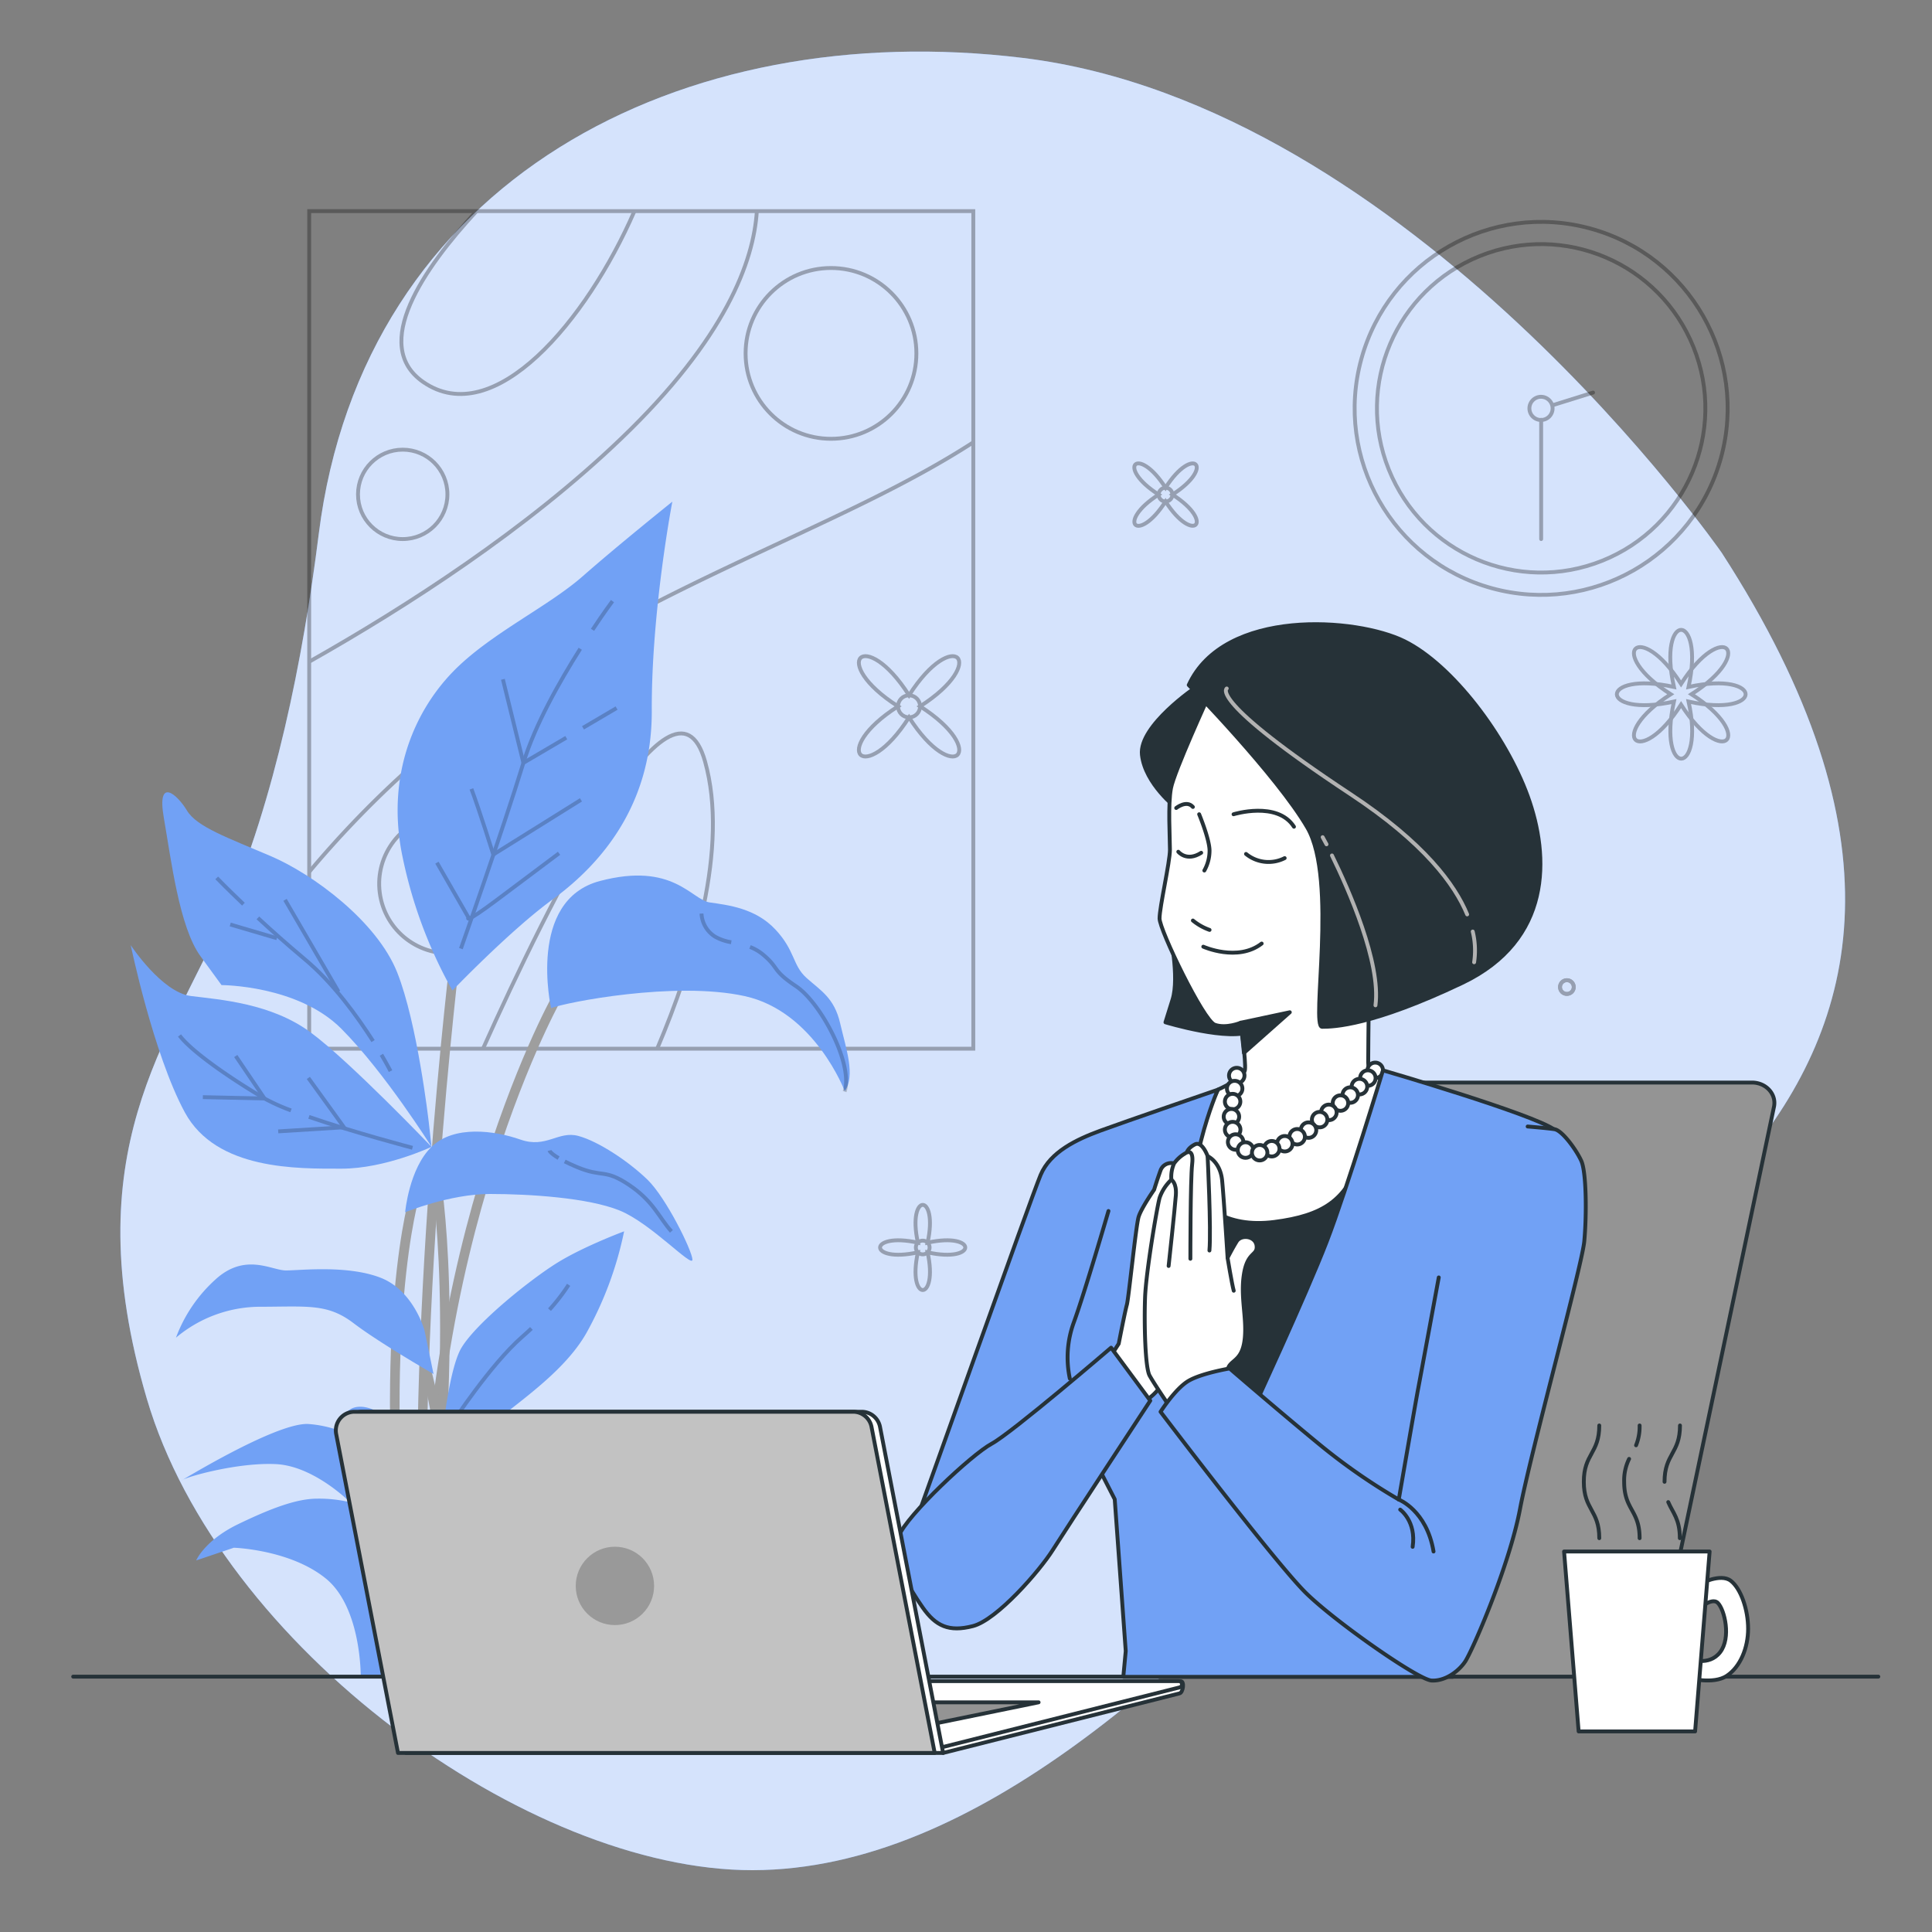 <svg xmlns="http://www.w3.org/2000/svg" viewBox="0 0 500 500"><rect x="0" y="0" width="500" height="500" fill="#808080" stroke="none"/><g id="freepik--background-simple--inject-10"><path d="M445.59,143.07S365.19,27.31,264.81,15C176.2,4.19,94,46.56,82.5,138.13c-4.08,32.62-11.34,68.71-24.24,98.48C43.79,270,19.1,297.78,38,362s98.77,122.12,156.82,122S307.41,431,352.4,383,540.66,290,445.59,143.07Z" style="fill:#71A1F5"></path><path d="M445.59,143.07S365.19,27.31,264.81,15C176.2,4.19,94,46.56,82.5,138.13c-4.08,32.62-11.34,68.71-24.24,98.48C43.79,270,19.1,297.78,38,362s98.77,122.12,156.82,122S307.41,431,352.4,383,540.66,290,445.59,143.07Z" style="fill:#fff;opacity:0.7"></path></g><g id="freepik--Picture--inject-10"><g style="opacity:0.3"><rect x="80.02" y="54.64" width="171.87" height="216.76" style="fill:none;stroke:#000;stroke-miterlimit:10"></rect><path d="M80,225.67a263.13,263.13,0,0,1,51.21-46.87c41-28.78,87.66-42.92,120.66-64.32" style="fill:none;stroke:#000;stroke-miterlimit:10"></path><path d="M80,171.26c25.52-14.42,56.29-34.31,80.68-57.69,27.14-26,34.38-46,35.19-58.93" style="fill:none;stroke:#000;stroke-miterlimit:10"></path><path d="M125,271.4c17-37.91,49.29-103.44,57.46-74.35,6.25,22.3-3,52.23-12.38,74.35" style="fill:none;stroke:#000;stroke-miterlimit:10"></path><path d="M123.33,54.64c-13.68,14.8-27.46,34.7-13.85,44.19,18.32,12.77,42.34-15.75,54.71-44.19" style="fill:none;stroke:#000;stroke-miterlimit:10"></path><circle cx="215.06" cy="91.46" r="22.1" style="fill:none;stroke:#000;stroke-miterlimit:10"></circle><circle cx="104.22" cy="127.94" r="11.57" style="fill:none;stroke:#000;stroke-miterlimit:10"></circle><circle cx="116.13" cy="228.73" r="18" transform="translate(-48.61 32.1) rotate(-13.04)" style="fill:none;stroke:#000;stroke-miterlimit:10"></circle></g></g><g id="freepik--Plant--inject-10"><path d="M109.74,429.47c-6-101,32.72-170.85,33.11-171.55L145,259.2c-.39.69-38.75,69.95-32.81,170.22Z" style="fill:#9e9e9e"></path><path d="M108.93,421.23c-4.47-75.43,7.77-175.13,7.89-176.13l2.46.4c-.13,1-12.34,100.48-7.88,175.69Z" style="fill:#9e9e9e"></path><path d="M104.14,418.94c-4.31-39.94-3.51-67.83-2.07-84.19,1.56-17.81,4.11-26,4.22-26.37l2.36.83c-.1.33-10.24,33.66-2.05,109.57Z" style="fill:#9e9e9e"></path><path d="M113.32,399.28l-2.46-.35c6.62-64.84.37-96.2.3-96.51l2.42-.41C113.65,302.32,120,334,113.32,399.28Z" style="fill:#9e9e9e"></path><path d="M116.33,415.22l-2.47-.24c2.42-42.44-6.27-65.1-6.36-65.32l2.29-.82C110.16,349.77,118.78,372.17,116.33,415.22Z" style="fill:#9e9e9e"></path><path d="M117.09,256.35a119.81,119.81,0,0,1-13.23-36.21c-3.65-20.23,3.69-36.22,13.17-46.1s24.71-16.93,33.79-24.92S174,129.83,174,129.83s-5.43,28.22-5.32,54.09-14.8,40.92-25.76,48.92S117.09,256.35,117.09,256.35Z" style="fill:#71A1F5"></path><path d="M142.62,260.91S136.31,233,155.26,228s23.71,4.87,28.41,5.55,11.82,1.46,17,7,4.38,9.23,8.05,12.53,7.18,5.13,8.71,11.74,4,13.46,1.2,17.57c0,0-7.83-20.64-25.91-24.6S146.32,259.43,142.62,260.91Z" style="fill:#71A1F5"></path><path d="M110.94,290.22s-2.91-25.4-8.15-38.57-21.73-25.4-32.74-30.1S50.93,214,48.4,209.79s-7.89-8.94-6,1.88,4,28.22,9.45,35.75l5.48,7.52s19.75,0,31,11.29,23.35,30.57,23.35,30.57Z" style="fill:#71A1F5"></path><path d="M111.68,296.8s-21.12-22.1-31.31-29.63-23.39-8.46-30.95-9.4S33.83,244.6,33.83,244.6s5.85,28.22,14,43.27,29.29,14.58,40.58,14.58S111.68,296.8,111.68,296.8Z" style="fill:#71A1F5"></path><path d="M104.85,313.74s1-11.29,6.83-16.94,16.29-4.23,23-1.88,9.78-2.35,15-.94,13,6.59,17.86,11.29,11.56,18.34,11.66,20.7-10.73-9.41-18.86-12.7S137.11,309,126.76,309,104.85,313.74,104.85,313.74Z" style="fill:#71A1F5"></path><path d="M109.86,344.31S107.08,334,98.48,330.67,77.71,328.79,74,328.79s-10.54-4.71-18.25,2.35a38.16,38.16,0,0,0-10.21,15.05,33.93,33.93,0,0,1,21.32-8c12.69,0,17.83-.94,24.63,4.24S112.2,355.6,112.2,355.6Z" style="fill:#71A1F5"></path><path d="M113.64,379.35s1.84-24,5.8-30.57,18.09-17.88,25-22.11,17.08-8,17.08-8A91.86,91.86,0,0,1,151.75,345c-7.46,13.17-25.89,22.58-28,27.76a55.33,55.33,0,0,0-2.92,8.93s-.7-5.64,11.92-7.52,23.57,1.41,28,6.11,10.28,9.88,11.69,9.88,10.6,6.11,10.6,6.11-6.94,2.82-17.41,0-19.57-7-26.15-7-19.66,2.35-19.66,2.35,20.83,3.29,24.2,5.17,15.35,7.53,15.35,7.53-15,.94-22.85,4.7-11.38,9.41-11.75,11.76-.69,6.12-.69,6.12l.28,7.05h-31s.21-17.87-9-25.4-23.84-8-23.84-8l-9.75,3.29s2.15-5.18,10.91-9.41,15.25-6.58,20.43-6.58a34.35,34.35,0,0,1,8.5.94s-9.32-9.41-19.22-9.88S48.37,382.17,47,383.11s24.31-15.05,32.8-14.58a30,30,0,0,1,14.79,5.18L90,365.24s4-4.7,13.84,4.7Z" style="fill:#71A1F5"></path><g style="opacity:0.2"><path d="M153.34,163c3-4.54,5.17-7.43,5.17-7.43" style="fill:none;stroke:#000;stroke-miterlimit:10"></path><path d="M119.28,245.5s10.51-29.64,16.18-48.07c3-9.87,9.43-21.17,14.71-29.53" style="fill:none;stroke:#000;stroke-miterlimit:10"></path><path d="M144.68,220.83s-7.09,5.31-16,12-7.45,4.61-7.45,4.61l-8.15-14.18" style="fill:none;stroke:#000;stroke-miterlimit:10"></path><path d="M122,204.16c2.13,5.68,5.67,17,5.67,17L150.35,207" style="fill:none;stroke:#000;stroke-miterlimit:10"></path><line x1="150.88" y1="188.36" x2="159.57" y2="183.25" style="fill:none;stroke:#000;stroke-miterlimit:10"></line><polyline points="130.15 175.8 135.46 197.43 146.55 190.91" style="fill:none;stroke:#000;stroke-miterlimit:10"></polyline><path d="M194.1,245.08a11.77,11.77,0,0,1,3.41,2c4.25,3.55,2.13,3.9,8.51,8.16s14.86,20.13,12.57,27.26" style="fill:none;stroke:#000;stroke-miterlimit:10"></path><path d="M181.55,236.43a7.47,7.47,0,0,0,3.55,6,12.6,12.6,0,0,0,4.15,1.42" style="fill:none;stroke:#000;stroke-miterlimit:10"></path><path d="M63,234c-4.33-4.12-6.91-6.8-6.91-6.8" style="fill:none;stroke:#000;stroke-miterlimit:10"></path><path d="M96.55,269.43c-4-6.23-10.23-15-17.81-21.3-4.5-3.77-8.59-7.42-12-10.58" style="fill:none;stroke:#000;stroke-miterlimit:10"></path><path d="M101.07,277.2s-.83-1.64-2.36-4.23" style="fill:none;stroke:#000;stroke-miterlimit:10"></path><line x1="87.6" y1="256.64" x2="73.77" y2="232.88" style="fill:none;stroke:#000;stroke-miterlimit:10"></line><line x1="71.65" y1="242.81" x2="59.59" y2="239.26" style="fill:none;stroke:#000;stroke-miterlimit:10"></line><path d="M75.31,287.37a49.75,49.75,0,0,1-6.85-3.08c-8.51-5-18.8-12.05-22-16.31" style="fill:none;stroke:#000;stroke-miterlimit:10"></path><path d="M106.75,297.05s-15-3.94-26.8-8" style="fill:none;stroke:#000;stroke-miterlimit:10"></path><polyline points="52.5 283.94 68.45 284.29 61.01 273.3" style="fill:none;stroke:#000;stroke-miterlimit:10"></polyline><polyline points="72 292.8 89.02 291.74 79.8 278.97" style="fill:none;stroke:#000;stroke-miterlimit:10"></polyline><path d="M146.15,300.58c.85.43,1.88.91,3.14,1.44,6.74,2.83,7.09.35,13.47,4.61s7.8,8.5,11,12.05" style="fill:none;stroke:#000;stroke-miterlimit:10"></path><path d="M142.2,297.76s.16.65,2.36,1.95" style="fill:none;stroke:#000;stroke-miterlimit:10"></path><path d="M142.21,338.94a51.81,51.81,0,0,0,4.95-6.43" style="fill:none;stroke:#000;stroke-miterlimit:10"></path><path d="M117,368.32S127,353.07,135.11,346c.85-.74,1.66-1.48,2.42-2.2" style="fill:none;stroke:#000;stroke-miterlimit:10"></path></g></g><g id="freepik--Table--inject-10"><line x1="486.11" y1="433.91" x2="18.94" y2="433.91" style="fill:none;stroke:#263238;stroke-linecap:round;stroke-linejoin:round"></line></g><g id="freepik--Character--inject-10"><path d="M453.41,280.16H338.17a5.68,5.68,0,0,0-5.7,4.3L301,433.91H428.1l31-147.45C459.8,283.19,457.06,280.16,453.41,280.16Z" style="fill:#949494;stroke:#263238;stroke-linecap:round;stroke-linejoin:round"></path><path d="M309.53,177.82s-14.84,10-14,17.53,8.9,13.76,8.9,13.76,11.06-26.7,11.87-27S309.53,177.82,309.53,177.82Z" style="fill:#263238;stroke:#263238;stroke-linecap:round;stroke-linejoin:round"></path><path d="M302.72,241.13s2.56,11.72.73,17.58l-1.83,5.86s16.84,5.12,22.34,2.19,6.22-4.76,6.22-4.76S308.94,238.2,302.72,241.13Z" style="fill:#263238;stroke:#263238;stroke-linecap:round;stroke-linejoin:round"></path><path d="M299.9,298.62s29.06-2,43.59,0S359.77,301,359.77,301s-12.79,44.46-20.93,61.9-26.73,32.25-26.73,32.25S283.33,345.7,299.9,298.62Z" style="fill:#263238;stroke:#263238;stroke-linecap:round;stroke-linejoin:round"></path><path d="M312.76,180.25s-8.9,19.42-9.71,23.73-.27,12.68-.27,15.92-2.69,14.83-2.69,17.8,11.32,26.43,14.29,27.5,6.74-.53,6.74-.53,1.35,10,1.08,12.19-7,5.13-7,5.13-8.9,17.53-7,23.73,8.9,12.14,21.57,10.52,18.61-5.67,22.12-16.18,6.2-21,6.2-21-4,.48-4-4.11.27-26.43.27-26.43,3.77-37.75-7.83-53.13S316.81,173,312.76,180.25Z" style="fill:#fff;stroke:#263238;stroke-linecap:round;stroke-linejoin:round"></path><path d="M307.64,177.28s22.92,23.47,30.74,36.95.81,51.51,3.78,51.51,13-.29,36.23-11.35,22.66-32.63,17-48.27-19.51-34-31.91-40.16S316.81,157.33,307.64,177.28Z" style="fill:#263238;stroke:#263238;stroke-linecap:round;stroke-linejoin:round"></path><path d="M344.71,221.39c4.3,8.79,12.71,27.74,11.26,38.79" style="fill:none;stroke:#b2b2b2;stroke-linecap:round;stroke-linejoin:round"></path><path d="M342.3,216.66s.36.67,1,1.85" style="fill:none;stroke:#b2b2b2;stroke-linecap:round;stroke-linejoin:round"></path><path d="M381.14,241.08a20.5,20.5,0,0,1,.36,7.95" style="fill:none;stroke:#b2b2b2;stroke-linecap:round;stroke-linejoin:round"></path><path d="M317.48,178.18s-5,2.87,32,27.33c19.14,12.63,27.05,23.44,30.22,31.14" style="fill:none;stroke:#b2b2b2;stroke-linecap:round;stroke-linejoin:round"></path><path d="M322.47,221a9.2,9.2,0,0,0,10,1.08" style="fill:none;stroke:#263238;stroke-linecap:round;stroke-linejoin:round"></path><path d="M304.94,220.43s2.16,2.7,5.93.27" style="fill:none;stroke:#263238;stroke-linecap:round;stroke-linejoin:round"></path><path d="M310.34,210.73s2.69,6.47,2.69,9.44a10.54,10.54,0,0,1-1.35,5.12" style="fill:none;stroke:#263238;stroke-linecap:round;stroke-linejoin:round"></path><path d="M308.72,238.23a14.42,14.42,0,0,0,4.31,2.43" style="fill:none;stroke:#263238;stroke-linecap:round;stroke-linejoin:round"></path><path d="M311.41,245s8.9,4,15.11-.81" style="fill:none;stroke:#263238;stroke-linecap:round;stroke-linejoin:round"></path><path d="M319.24,210.73s11.32-3.51,15.64,3.23" style="fill:none;stroke:#263238;stroke-linecap:round;stroke-linejoin:round"></path><path d="M304.4,209.11s2.7-2.16,4.32-.27" style="fill:none;stroke:#263238;stroke-linecap:round;stroke-linejoin:round"></path><polygon points="321.12 264.67 333.8 261.97 321.93 272.49 321.12 264.67" style="fill:#263238;stroke:#263238;stroke-linecap:round;stroke-linejoin:round"></polygon><path d="M322.07,278.35a2,2,0,1,1-2-2A2,2,0,0,1,322.07,278.35Z" style="fill:#fff;stroke:#263238;stroke-linecap:round;stroke-linejoin:round"></path><path d="M321.53,281.72a2,2,0,1,1-2-2A2,2,0,0,1,321.53,281.72Z" style="fill:#fff;stroke:#263238;stroke-linecap:round;stroke-linejoin:round"></path><path d="M321,285.09a2,2,0,1,1-2-2A2,2,0,0,1,321,285.09Z" style="fill:#fff;stroke:#263238;stroke-linecap:round;stroke-linejoin:round"></path><path d="M357.91,277a2,2,0,1,1-2-2A2,2,0,0,1,357.91,277Z" style="fill:#fff;stroke:#263238;stroke-linecap:round;stroke-linejoin:round"></path><path d="M356,279a2,2,0,1,1-2-2A2,2,0,0,1,356,279Z" style="fill:#fff;stroke:#263238;stroke-linecap:round;stroke-linejoin:round"></path><circle cx="351.82" cy="281.22" r="2.02" style="fill:#fff;stroke:#263238;stroke-linecap:round;stroke-linejoin:round"></circle><path d="M351.44,283.4a2,2,0,1,1-2-2A2,2,0,0,1,351.44,283.4Z" style="fill:#fff;stroke:#263238;stroke-linecap:round;stroke-linejoin:round"></path><path d="M348.91,285.47a2,2,0,1,1-2-2A2,2,0,0,1,348.91,285.47Z" style="fill:#fff;stroke:#263238;stroke-linecap:round;stroke-linejoin:round"></path><circle cx="343.91" cy="287.88" r="2.02" style="fill:#fff;stroke:#263238;stroke-linecap:round;stroke-linejoin:round"></circle><path d="M343.52,289.76a2,2,0,1,1-2-2A2,2,0,0,1,343.52,289.76Z" style="fill:#fff;stroke:#263238;stroke-linecap:round;stroke-linejoin:round"></path><path d="M340.65,292.47a2,2,0,1,1-2-2A2,2,0,0,1,340.65,292.47Z" style="fill:#fff;stroke:#263238;stroke-linecap:round;stroke-linejoin:round"></path><path d="M337.71,294.19a2,2,0,1,1-2-2A2,2,0,0,1,337.71,294.19Z" style="fill:#fff;stroke:#263238;stroke-linecap:round;stroke-linejoin:round"></path><path d="M334.5,296a2,2,0,1,1-2-2A2,2,0,0,1,334.5,296Z" style="fill:#fff;stroke:#263238;stroke-linecap:round;stroke-linejoin:round"></path><path d="M320.69,289a2,2,0,1,1-2-2A2,2,0,0,1,320.69,289Z" style="fill:#fff;stroke:#263238;stroke-linecap:round;stroke-linejoin:round"></path><circle cx="319.01" cy="292.35" r="2.02" style="fill:#fff;stroke:#263238;stroke-linecap:round;stroke-linejoin:round"></circle><path d="M321.78,295.55a2,2,0,1,1-2-2A2,2,0,0,1,321.78,295.55Z" style="fill:#fff;stroke:#263238;stroke-linecap:round;stroke-linejoin:round"></path><circle cx="322.34" cy="297.63" r="2.02" style="fill:#fff;stroke:#263238;stroke-linecap:round;stroke-linejoin:round"></circle><path d="M331.13,297.29a2,2,0,1,1-2-2A2,2,0,0,1,331.13,297.29Z" style="fill:#fff;stroke:#263238;stroke-linecap:round;stroke-linejoin:round"></path><path d="M328,298.32a2,2,0,1,1-2-2A2,2,0,0,1,328,298.32Z" style="fill:#fff;stroke:#263238;stroke-linecap:round;stroke-linejoin:round"></path><path d="M357.91,277s-9.2,30.46-14.59,44.41-19.65,44.69-19.65,44.69-13.31-18.38-15.53-40.89,7.05-43.2,7.05-43.2-24.46,8.41-30.48,10.63-12.87,5.41-15.4,11.43-30.82,85.89-32.09,89.06-3.8,3.49-.31,8.88,20.28,5.7,23.45,2.85S281.83,375,281.83,375l6.66,13,2.85,39.3-.63,6.66H376l-1-23.14s31.72-79.86,34.26-93.49-1.27-20.92-7-25S357.91,277,357.91,277Z" style="fill:#71A1F5;stroke:#263238;stroke-linecap:round;stroke-linejoin:round"></path><path d="M303.84,301.1a2.9,2.9,0,0,0-3.52,1.87c-.93,2.58-1.64,4.93-1.64,4.93s-3.28,4.7-4,7-2.58,21.12-3.05,22.77-2.11,10.09-2.11,10.09l-2.58,4,6.8,11.73s3.76-.23,7.28-5.63,3.52-4.93,4.22-11.73,1.41-43.89,1.41-43.89S305.25,300.63,303.84,301.1Z" style="fill:#fff;stroke:#263238;stroke-linecap:round;stroke-linejoin:round"></path><path d="M317.69,360s-.7-4.93.47-6.57,3.52-1.88,4-7.27-1.17-10.57-.23-16.43,3.52-4.7,3.28-7.28-4-3.05-5.16-1.17-2.35,4.22-2.35,4.22-.94-15-1.41-19.95-3.75-6.33-3.75-6.33-1.41-4-3.29-3.05-2.11,2.11-2.11,2.11a9,9,0,0,0-3.29,2.82,8.64,8.64,0,0,0-.7,4.22,11.44,11.44,0,0,0-3.05,4.69c-.7,2.59-3.52,19.25-3.76,25.82s0,18.07,1.18,20.18,4.22,6.57,4.22,6.57l1.88,5.64S312.53,360.94,317.69,360Z" style="fill:#fff;stroke:#263238;stroke-linecap:round;stroke-linejoin:round"></path><path d="M303.14,305.32s1.41.7,1.17,4-1.87,18.31-1.87,18.31" style="fill:#fff;stroke:#263238;stroke-linecap:round;stroke-linejoin:round"></path><path d="M307.13,298.28s1.87-1.1,1.4,3-.46,24.49-.46,24.49" style="fill:#fff;stroke:#263238;stroke-linecap:round;stroke-linejoin:round"></path><path d="M312.53,299.22s.94,19,.47,24.41" style="fill:#fff;stroke:#263238;stroke-linecap:round;stroke-linejoin:round"></path><path d="M317.69,325.5s1.14,6.9,1.6,8.54" style="fill:#fff;stroke:#263238;stroke-linecap:round;stroke-linejoin:round"></path><path d="M287.55,348.78l10.14,13.71s-21.82,33.22-25.23,38.64-14.45,18.1-20.67,19.7-9.63,0-13-4.81-8.43-13-6.22-18.47,18.86-21.11,24.08-23.92S287.55,348.78,287.55,348.78Z" style="fill:#71A1F5;stroke:#263238;stroke-linecap:round;stroke-linejoin:round"></path><path d="M395.36,291.54s5,.4,6.94.7,5.51,5.12,6.91,8.13,1.41,14.45.8,20.87-13.82,54.43-16.63,69.28-12.46,37-14.26,39.59-5.22,5-8.63,4.81-24.57-14.93-32.4-22.55-37.74-47-37.74-47,3.82-6,7.23-8,10.64-3.21,10.64-3.21S331.46,365.6,341.7,374A155.55,155.55,0,0,0,362,388.08s4.42-25.58,5-28.59,5.35-28.89,5.35-28.89" style="fill:#71A1F5;stroke:#263238;stroke-linecap:round;stroke-linejoin:round"></path><path d="M362,388.08s7.23,2.81,9,13.45" style="fill:none;stroke:#263238;stroke-linecap:round;stroke-linejoin:round"></path><path d="M362.37,390.69s4.22,3,3.22,9.63" style="fill:none;stroke:#263238;stroke-linecap:round;stroke-linejoin:round"></path><path d="M276.87,356.77a26.3,26.3,0,0,1,1-14.45c2.81-7.63,9-28.91,9-28.91" style="fill:none;stroke:#263238;stroke-linecap:round;stroke-linejoin:round"></path></g><g id="freepik--Flowers--inject-10"><g style="opacity:0.3"><path d="M437.75,179.67c17,10.87,8.18,19.68-2.69,2.69-10.86,17-19.67,8.18-2.68-2.69-17-10.86-8.18-19.67,2.68-2.68C445.93,160,454.73,168.81,437.75,179.67Z" style="fill:none;stroke:#000;stroke-miterlimit:10"></path><path d="M437,177.78c19.69-4.33,19.69,8.12,0,3.79,4.33,19.7-8.12,19.7-3.79,0-19.7,4.33-19.7-8.12,0-3.79C428.84,158.08,441.29,158.08,437,177.78Z" style="fill:none;stroke:#000;stroke-miterlimit:10"></path></g><g style="opacity:0.3"><path d="M303.42,128c11.25,7.19,5.41,13-1.78,1.78-7.19,11.25-13,5.41-1.78-1.78-11.25-7.19-5.41-13,1.78-1.78C308.83,115,314.67,120.82,303.42,128Z" style="fill:none;stroke:#000;stroke-miterlimit:10"></path><circle cx="301.64" cy="128.01" r="1.78" style="fill:none;stroke:#000;stroke-miterlimit:10"></circle></g><g style="opacity:0.3"><circle cx="238.8" cy="322.85" r="1.78" style="fill:none;stroke:#000;stroke-miterlimit:10"></circle><path d="M240.06,321.6c13-2.87,13,5.38,0,2.51,2.87,13-5.38,13-2.51,0-13.05,2.87-13.05-5.38,0-2.51C234.68,308.56,242.93,308.56,240.06,321.6Z" style="fill:none;stroke:#000;stroke-miterlimit:10"></path></g><g style="opacity:0.3"><circle cx="405.51" cy="255.45" r="1.78" style="fill:none;stroke:#000;stroke-miterlimit:10"></circle><circle cx="405.51" cy="255.45" r="1.78" style="fill:none;stroke:#000;stroke-miterlimit:10"></circle></g><g style="opacity:0.3"><path d="M238.12,182.8c18.07,11.56,8.7,20.92-2.86,2.85-11.56,18.07-20.93,8.71-2.85-2.85-18.08-11.56-8.71-20.93,2.85-2.86C246.82,161.87,256.19,171.24,238.12,182.8Z" style="fill:none;stroke:#000;stroke-miterlimit:10"></path><circle cx="235.26" cy="182.8" r="2.85" style="fill:none;stroke:#000;stroke-miterlimit:10"></circle></g></g><g id="freepik--Clock--inject-10"><g style="opacity:0.3"><circle cx="398.85" cy="105.69" r="48.26" transform="translate(191.41 462.37) rotate(-74.66)" style="fill:none;stroke:#000;stroke-linecap:round;stroke-linejoin:round"></circle><circle cx="398.85" cy="105.69" r="42.49" transform="translate(-10.64 156.38) rotate(-21.9)" style="fill:none;stroke:#000;stroke-linecap:round;stroke-linejoin:round"></circle><path d="M401.81,105.69a3,3,0,1,1-3-3A3,3,0,0,1,401.81,105.69Z" style="fill:none;stroke:#000;stroke-linecap:round;stroke-linejoin:round"></path><line x1="402" y1="104.81" x2="412.28" y2="101.6" style="fill:none;stroke:#000;stroke-linecap:round;stroke-linejoin:round"></line><line x1="398.85" y1="108.65" x2="398.85" y2="139.51" style="fill:none;stroke:#000;stroke-linecap:round;stroke-linejoin:round"></line></g></g><g id="freepik--Device--inject-10"><path d="M244.08,453.66l61.18-15.41c.95-.23,1.31-3.14.34-3.14l-90.25,1.52Z" style="fill:#fff;stroke:#263238;stroke-linecap:round;stroke-linejoin:round"></path><path d="M244.08,452.11l61.18-15.41a.82.82,0,0,0-.2-1.62H215.35Z" style="fill:#fff;stroke:#263238;stroke-linecap:round;stroke-linejoin:round"></path><polygon points="237.91 440.56 268.79 440.56 234.39 447.6 237.91 440.56" style="fill:#949494;stroke:#263238;stroke-linecap:round;stroke-linejoin:round"></polygon><path d="M244.08,453.66h-139l-16-82.53a4.85,4.85,0,0,1,4.76-5.77H223a4.84,4.84,0,0,1,4.75,3.93Z" style="fill:#fff;stroke:#263238;stroke-linecap:round;stroke-linejoin:round"></path><path d="M241.9,453.66H103L87,371.13a4.85,4.85,0,0,1,4.75-5.77H220.79a4.85,4.85,0,0,1,4.76,3.93Z" style="fill:#c2c2c2;stroke:#263238;stroke-linecap:round;stroke-linejoin:round"></path><circle cx="159.14" cy="410.43" r="10.14" style="fill:#999"></circle></g><g id="freepik--Mug--inject-10"><path d="M439.92,409.9s5.37-2.83,8-.8,4.49,7.48,4.49,12.41-2,9.86-5.51,12.19-9.87.58-9.87.58l.29-4.94s4.94,2,7.84-1.74,1.16-11-.58-12.76-5.8,2.32-5.8,2.32Z" style="fill:#fff;stroke:#263238;stroke-linecap:round;stroke-linejoin:round"></path><polygon points="442.45 401.53 404.78 401.53 408.55 448.09 438.69 448.09 442.45 401.53" style="fill:#fff;stroke:#263238;stroke-linecap:round;stroke-linejoin:round"></polygon><path d="M413.89,368.91c0,7.29-4,7.29-4,14.58s4,7.3,4,14.59" style="fill:none;stroke:#263238;stroke-linecap:round;stroke-linejoin:round"></path><path d="M421.61,377.56a12.65,12.65,0,0,0-1.28,5.93c0,7.3,4,7.3,4,14.59" style="fill:none;stroke:#263238;stroke-linecap:round;stroke-linejoin:round"></path><path d="M424.33,368.91a12.82,12.82,0,0,1-.92,5.13" style="fill:none;stroke:#263238;stroke-linecap:round;stroke-linejoin:round"></path><path d="M431.74,388.74c1.19,2.8,3,4.38,3,9.34" style="fill:none;stroke:#263238;stroke-linecap:round;stroke-linejoin:round"></path><path d="M434.78,368.91c0,7.29-4,7.29-4,14.58" style="fill:none;stroke:#263238;stroke-linecap:round;stroke-linejoin:round"></path></g></svg>
